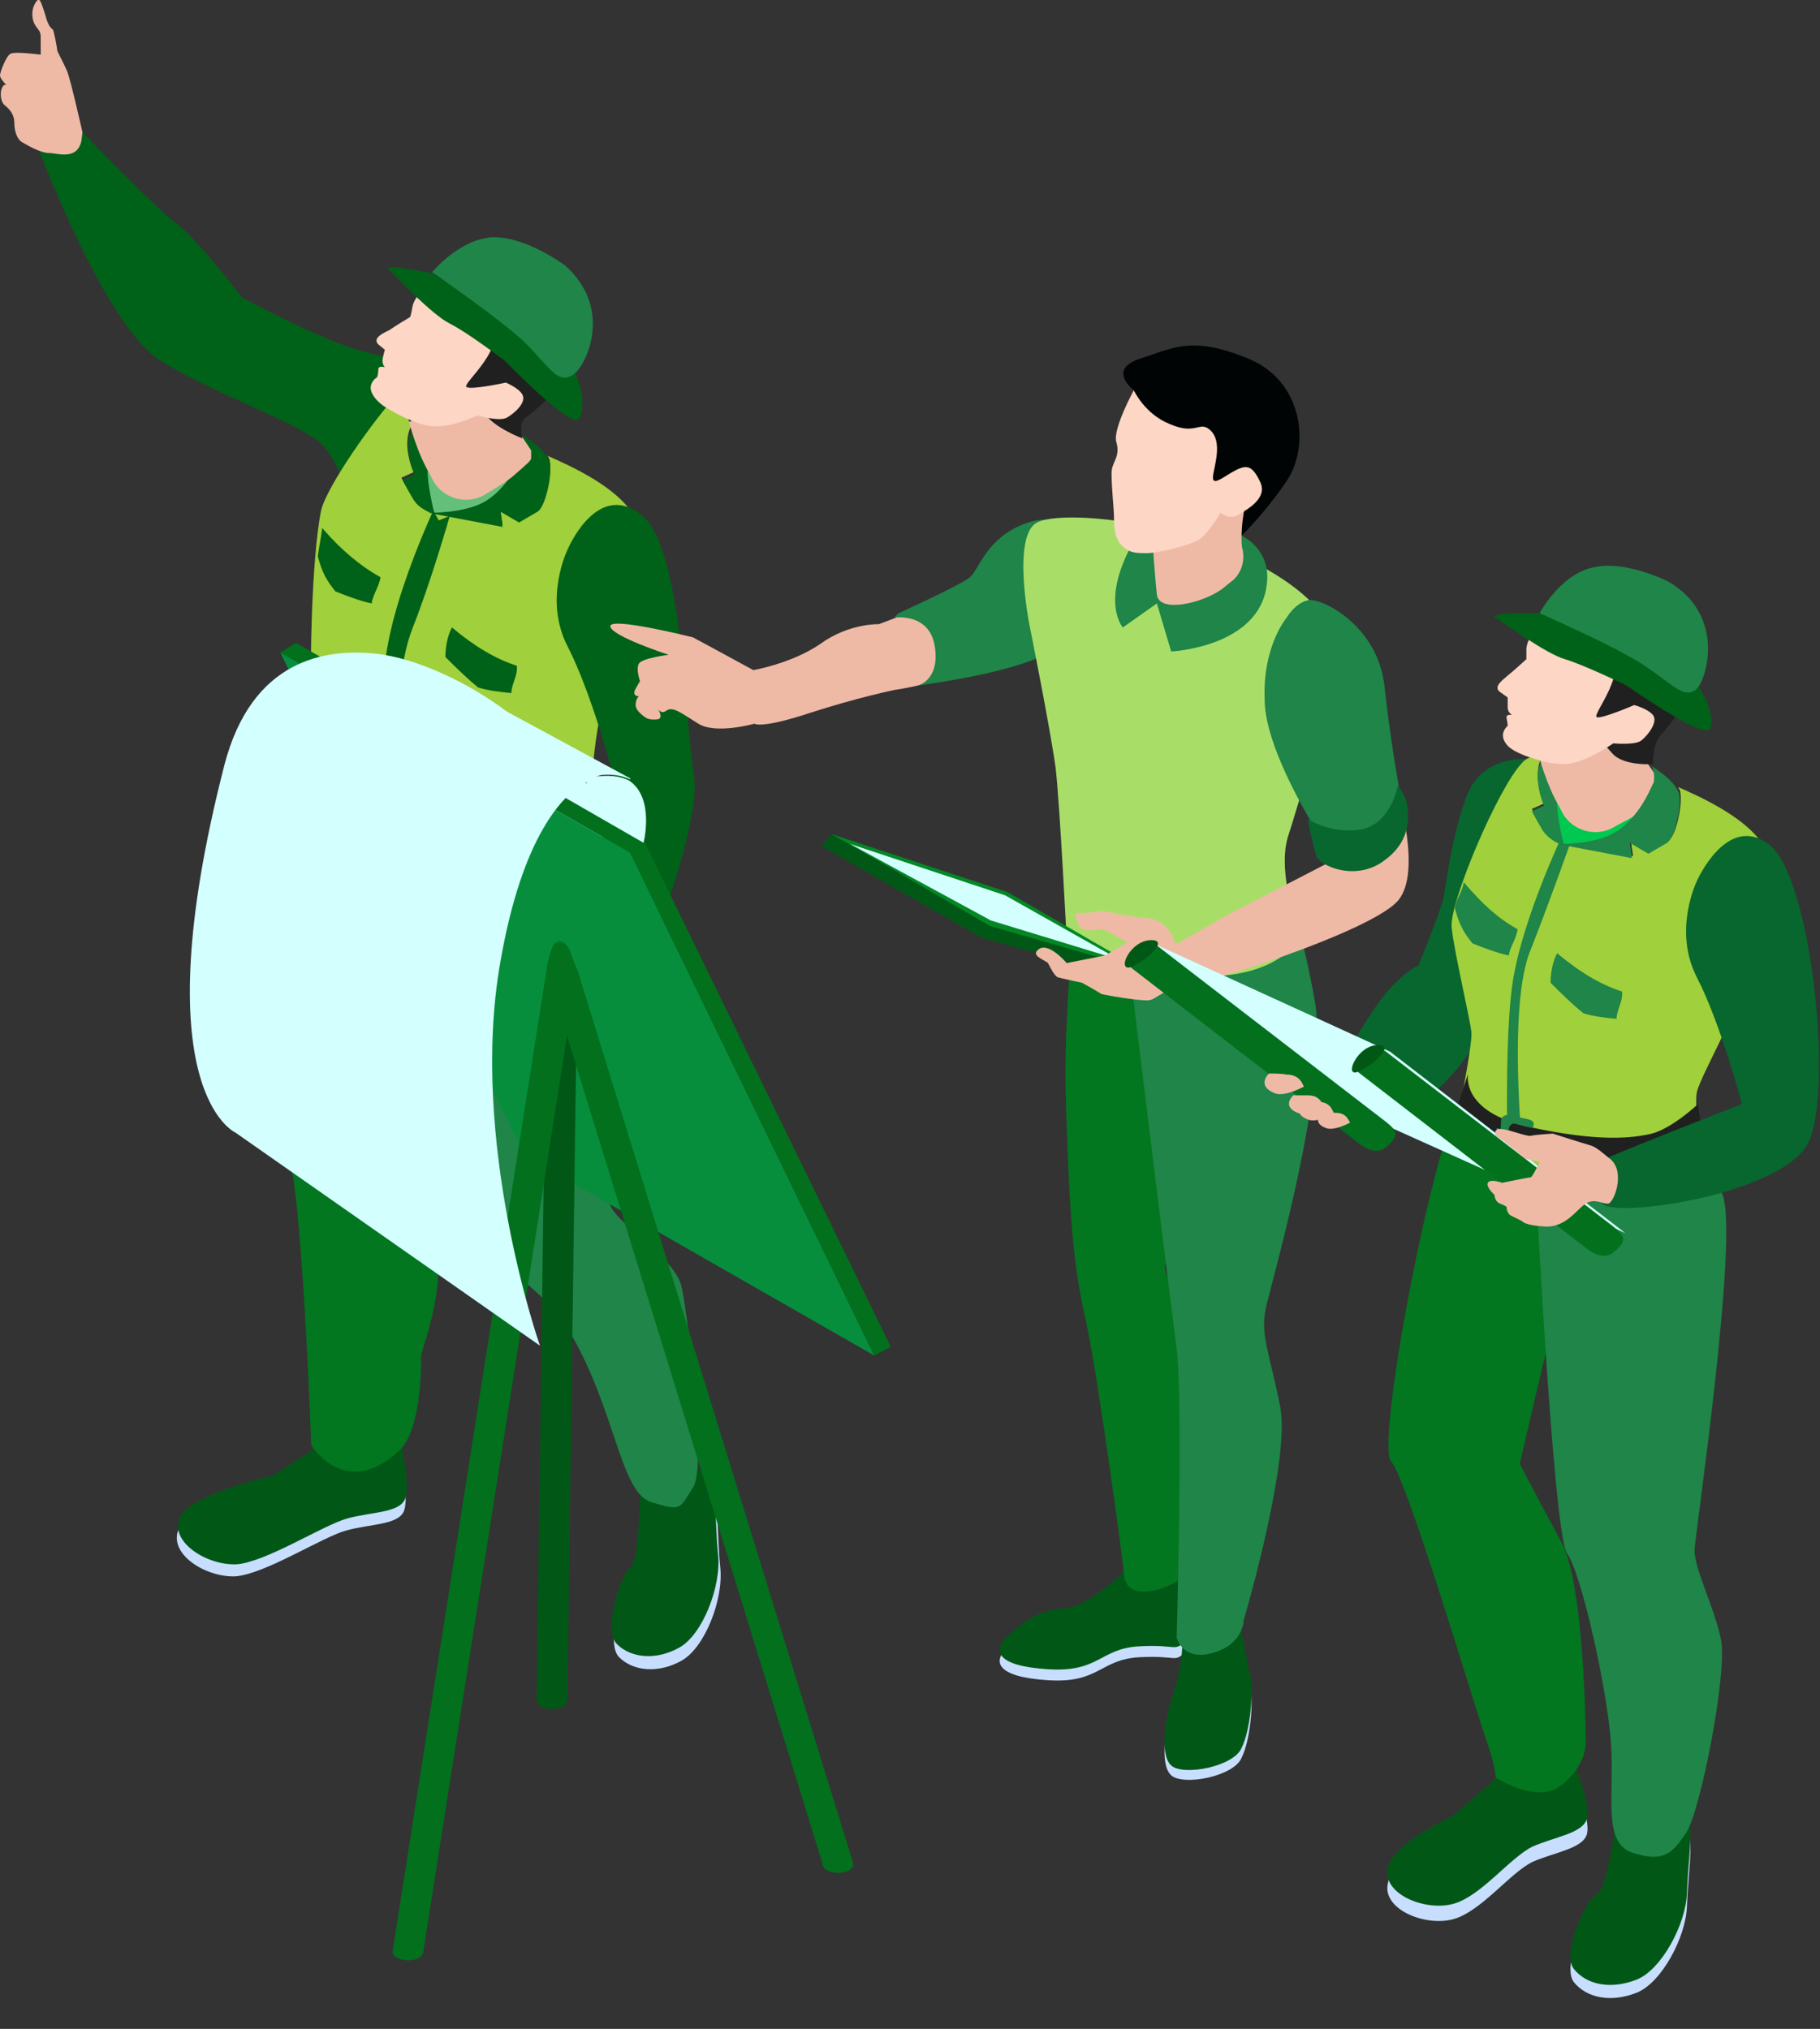 <svg width="61" height="68" viewBox="0 0 61 68" fill="none" xmlns="http://www.w3.org/2000/svg">
<rect x="0" y="0" width="61" height="68" fill="#333333" stroke="none"/>
<g clip-path="url(#clip0_407_354)">
<path d="M13.711 12.604C13.711 12.604 13.859 12.164 12.384 11.834C10.91 11.505 8.109 9.966 8.109 9.966C8.109 9.966 6.524 7.914 5.934 7.511C5.344 7.108 2.764 4.433 2.764 4.433C2.764 4.433 2.211 4.763 1.88 4.946C1.548 5.129 1.29 4.983 1.29 4.983C1.29 4.983 3.502 10.918 5.381 12.091C7.261 13.263 10.283 14.252 10.873 14.985C11.463 15.718 11.463 16.267 11.463 16.267C11.463 16.267 14.117 14.179 13.711 12.604Z" fill="#006218"/>
<path d="M2.727 4.727L2.764 4.433C2.764 4.433 2.359 2.638 2.248 2.382C2.138 2.125 1.917 1.722 1.917 1.686C1.917 1.612 1.806 1.026 1.769 0.989C1.732 0.953 1.622 0.916 1.511 0.477C1.364 0.037 1.327 -0.146 1.179 0.11C1.032 0.367 1.069 0.66 1.179 0.843C1.29 1.026 1.364 1.026 1.364 1.246C1.364 1.502 1.364 1.832 1.364 1.832C1.364 1.832 0.516 1.722 0.369 1.795C0.221 1.832 0 2.418 0 2.528C0 2.638 0.221 2.858 0.221 2.858C0.221 2.858 0.147 2.785 0.074 2.931C0 3.078 0 3.371 0.147 3.517C0.332 3.664 0.479 3.847 0.479 4.104C0.479 4.36 0.553 4.653 0.737 4.763C0.921 4.873 1.364 5.13 1.659 5.13C1.917 5.13 2.58 5.386 2.727 4.727Z" fill="#EEBAA6"/>
<path d="M10.984 48.655L9.104 49.864C9.104 49.864 6.266 50.487 5.971 51.293C5.676 52.099 6.892 52.869 7.888 52.832C8.883 52.759 10.799 51.513 11.61 51.293C12.421 51.073 13.306 51.11 13.527 50.67C13.748 50.194 13.379 48.655 13.379 48.655H10.984Z" fill="#C8DEFF"/>
<path d="M11.021 48.252L9.141 49.461C9.141 49.461 6.303 50.084 6.008 50.89C5.713 51.696 6.929 52.466 7.924 52.429C8.92 52.356 10.836 51.11 11.647 50.89C12.458 50.67 13.342 50.707 13.564 50.267C13.785 49.791 13.416 48.252 13.416 48.252H11.021Z" fill="#015816"/>
<path d="M11.684 25.317C11.684 25.317 11.831 23.815 10.836 26.379C9.841 28.944 9.104 38.067 9.583 38.543C10.099 39.056 10.431 48.435 10.431 48.435C10.431 48.435 11.573 50.304 13.379 48.618C14.153 47.922 14.117 45.578 14.117 45.431C14.117 45.248 15.185 42.61 14.411 41.181C13.637 39.715 15.075 36.272 15.075 36.272C15.075 36.272 15.296 28.211 15.738 27.552C16.181 26.929 11.684 25.317 11.684 25.317Z" fill="#037620"/>
<path d="M21.525 50.597C21.525 50.597 21.488 52.795 21.193 52.979C20.898 53.162 20.272 55.067 20.751 55.543C21.23 56.02 22.078 56.093 22.852 55.653C23.626 55.214 24.253 53.602 24.142 52.539C24.031 51.477 24.105 50.414 23.847 49.974C23.589 49.571 22.594 49.352 22.631 49.278C22.704 49.205 21.525 50.597 21.525 50.597Z" fill="#C8DEFF"/>
<path d="M21.451 50.158C21.451 50.158 21.415 52.356 21.12 52.539C20.825 52.722 20.198 54.627 20.677 55.104C21.157 55.58 22.004 55.653 22.778 55.214C23.552 54.774 24.179 53.162 24.068 52.099C23.958 51.037 24.031 49.974 23.773 49.535C23.515 49.132 22.52 48.912 22.557 48.839C22.668 48.802 21.451 50.158 21.451 50.158Z" fill="#015816"/>
<path d="M13.527 27.442C13.527 27.442 15.923 41.255 16.402 41.914C16.881 42.573 18.208 43.16 19.129 44.698C20.64 47.3 20.788 50.011 21.82 50.341C22.852 50.67 22.778 50.56 23.221 49.864C23.7 49.205 23.073 44.259 22.852 43.16C22.631 42.06 20.382 40.888 20.419 40.229C20.456 39.606 20.714 30.703 19.277 28.248C18.576 27.076 14.153 25.463 13.527 27.442Z" fill="#1F8548"/>
<path d="M20.567 21.8C20.788 20.774 22.041 18.246 21.046 17C20.419 16.231 19.203 15.645 18.355 15.278C18.392 15.351 18.429 15.388 18.429 15.461C18.503 15.901 18.282 16.927 18.024 17.073C17.766 17.257 17.397 17.44 17.397 17.44L16.77 17.073L16.844 17.586L14.522 17.147C14.522 17.147 14.448 17.147 14.375 17.11H14.338C14.19 17.073 13.969 16.963 13.822 16.67C13.564 16.231 13.453 16.011 13.453 16.011L13.859 15.828C13.859 15.828 13.416 14.838 13.822 14.216C13.564 14.216 13.601 12.97 13.38 13.153C12.569 13.996 10.947 16.304 10.762 17.11C10.431 18.759 10.394 22.532 10.431 22.826C10.468 23.082 10.505 27.076 10.505 27.076C10.505 27.076 12.421 29.42 15.038 29.64C17.655 29.86 19.24 28.211 19.24 28.211C19.24 28.211 19.83 27.259 19.83 26.563C19.866 24.511 20.383 22.826 20.567 21.8Z" fill="#A0D03B"/>
<path d="M14.08 16.084C14.043 16.414 14.485 17.11 14.522 17.183C14.891 17.183 15.812 17.147 16.365 16.744C17.065 16.267 17.434 15.425 17.544 15.132C17.544 15.095 17.581 15.058 17.581 15.022C17.434 14.985 17.36 14.948 17.36 14.948L15.591 15.205C15.591 15.205 15.222 14.838 14.706 14.545L14.633 15.205C14.596 15.205 14.117 15.645 14.08 16.084Z" fill="#63BF79"/>
<path d="M13.895 15.901L13.49 16.084C13.49 16.084 13.601 16.304 13.859 16.744C14.043 17 14.264 17.11 14.411 17.183C14.448 17.183 14.485 17.183 14.559 17.183C14.522 17.11 14.301 16.084 14.338 15.755C14.375 15.351 14.633 15.242 14.633 15.242L14.743 14.142C14.743 14.142 14.301 13.666 13.859 14.326C13.453 14.912 13.895 15.901 13.895 15.901Z" fill="#006218"/>
<path d="M14.559 17.183L14.412 17.147C14.485 17.183 14.559 17.183 14.559 17.183Z" fill="#00889D"/>
<path d="M16.365 16.744C15.812 17.11 14.928 17.183 14.522 17.183C14.448 17.183 14.375 17.183 14.375 17.183L14.522 17.22L16.844 17.66L16.77 17.147L17.397 17.513C17.397 17.513 17.766 17.293 18.024 17.147C18.282 16.963 18.503 15.974 18.429 15.535C18.429 15.461 18.392 15.425 18.355 15.351C18.134 14.948 17.508 14.582 17.508 14.582C17.508 14.582 17.618 14.802 17.581 15.058C17.581 15.095 17.581 15.132 17.544 15.168C17.434 15.425 17.065 16.267 16.365 16.744Z" fill="#006218"/>
<path d="M13.711 14.142C13.711 14.142 13.969 15.168 14.412 15.901C14.448 15.974 14.485 16.047 14.522 16.121C14.854 16.707 15.628 16.927 16.218 16.597C16.586 16.377 16.955 16.157 17.176 15.974C17.729 15.498 17.802 15.425 17.802 15.351C17.802 15.241 17.802 15.095 17.802 15.095C17.802 15.095 17.213 14.179 17.139 14.179C17.065 14.142 15.738 13.263 15.738 13.263L13.711 14.142Z" fill="#EEBAA6"/>
<path d="M14.448 10.992C14.375 10.992 14.19 9.746 14.19 9.746C14.19 9.746 15.075 8.317 16.402 8.976C17.729 9.636 19.092 11.761 18.908 12.457C18.724 13.153 17.876 13.813 17.618 13.996C17.36 14.179 17.508 14.692 17.508 14.692C17.508 14.692 16.512 14.325 16.218 13.813C15.96 13.3 14.448 10.992 14.448 10.992Z" fill="#202020"/>
<path d="M14.19 9.746C14.117 9.746 13.859 10.039 13.822 10.295C13.785 10.515 13.748 10.625 13.748 10.625C13.748 10.625 13.195 10.955 13.048 11.065C12.9 11.138 12.458 11.321 12.679 11.541C12.9 11.724 12.9 11.724 12.9 11.724C12.9 11.724 12.863 11.834 12.827 12.017C12.79 12.201 12.9 12.31 12.9 12.31C12.9 12.31 12.679 12.237 12.679 12.384C12.679 12.53 12.642 12.64 12.642 12.64C12.642 12.64 12.274 12.86 12.495 13.226C12.569 13.373 12.753 13.556 13.011 13.703C13.379 13.923 13.822 14.142 14.264 14.252C14.412 14.289 14.559 14.289 14.706 14.289C15.333 14.252 15.996 13.923 15.996 13.923C15.996 13.923 16.733 14.142 16.991 13.996C17.25 13.849 17.655 13.483 17.508 13.226C17.397 13.007 16.955 12.823 16.955 12.823C16.955 12.823 15.775 13.08 15.628 12.97C15.48 12.86 17.065 11.614 16.439 10.772C15.812 9.929 14.19 9.746 14.19 9.746Z" fill="#FDD6C5"/>
<path d="M14.485 9.16C14.485 9.16 12.753 8.793 13.048 9.05C13.306 9.306 14.485 10.552 15.075 10.845C15.665 11.138 16.918 12.091 16.918 12.091C16.918 12.091 18.871 14.106 19.314 14.069C19.756 14.032 19.572 11.871 17.987 11.101C16.365 10.295 14.485 9.16 14.485 9.16Z" fill="#006218"/>
<path d="M18.945 8.903C18.945 8.903 17.692 7.95 16.549 7.95C15.407 7.987 14.485 9.123 14.485 9.123C14.485 9.123 16.881 10.772 17.655 11.541C18.429 12.347 18.687 12.823 19.129 12.604C19.572 12.457 20.64 10.405 18.945 8.903Z" fill="#1F8548"/>
<path d="M19.019 18.429C19.019 18.429 18.208 20.078 19.019 21.653C19.83 23.229 20.53 25.903 20.53 25.903C20.53 25.903 19.572 32.828 19.498 32.938C19.424 33.047 20.862 33.194 20.825 33.89C20.788 34.55 23.589 27.955 23.257 25.94C22.926 23.998 22.889 18.246 21.451 17.22C19.977 16.121 19.019 18.429 19.019 18.429Z" fill="#006218"/>
<path d="M20.53 32.974C20.53 32.974 19.793 32.718 19.498 32.901C19.203 33.047 18.65 33.707 18.65 33.707L17.987 35.136C17.987 35.136 18.024 35.612 17.987 35.759C17.95 35.869 18.208 36.308 18.208 36.491C18.208 36.675 18.392 36.821 18.576 36.675C18.761 36.565 18.761 36.198 18.65 36.052C18.54 35.905 18.613 35.172 18.908 35.063C19.24 34.953 19.24 35.319 19.24 35.319V36.858L18.908 37.078C18.908 37.078 18.503 37.297 18.355 37.407C18.208 37.481 18.134 37.884 18.466 37.81C18.761 37.774 19.019 37.774 19.019 37.774L19.793 37.188C19.793 37.188 20.161 36.601 20.309 36.565C20.456 36.528 20.567 36.198 20.751 35.978C20.935 35.759 20.935 35.099 20.935 34.806C20.935 34.55 21.046 33.304 20.53 32.974Z" fill="#EEBAA6"/>
<path d="M10.541 26.673C10.541 26.673 11.094 28.285 13.453 28.798C15.812 29.311 16.918 28.944 17.544 28.761C18.245 28.578 19.498 27.955 19.498 27.955V28.614C19.498 28.614 18.318 30.08 14.08 29.677C11.278 29.421 10.505 27.698 10.505 27.698L10.541 26.673Z" fill="#202020"/>
<path d="M12.495 28.578L12.458 29.347C12.458 29.457 12.532 29.567 12.642 29.604C12.9 29.677 13.343 29.787 13.453 29.787C13.601 29.787 13.527 29.677 13.527 29.677L12.937 29.494C12.827 29.457 12.753 29.347 12.753 29.237V28.871C12.753 28.761 12.863 28.651 12.974 28.688C13.232 28.761 13.564 28.834 13.564 28.834C13.527 28.834 13.711 28.614 13.416 28.541C13.232 28.504 12.937 28.431 12.716 28.395C12.605 28.395 12.495 28.468 12.495 28.578Z" fill="#368392"/>
<path d="M12.347 28.834L12.974 29.091V29.201L12.347 28.944V28.834Z" fill="#00BACC"/>
<path d="M14.522 17.11C14.522 17.11 13.38 19.565 13.011 21.543C12.605 23.522 12.9 28.431 12.9 28.431L13.269 28.505C13.269 28.505 12.974 23.229 13.822 21.067C14.448 19.492 15.075 17.293 15.075 17.293L14.706 17.44L14.522 17.11Z" fill="#006218"/>
<path d="M12.458 20.224C12.089 20.151 11.61 19.968 11.242 19.821C10.947 19.455 10.799 19.198 10.652 18.649C10.689 18.319 10.763 18.026 10.799 17.696C11.426 18.429 12.089 18.979 12.753 19.345C12.716 19.638 12.495 19.931 12.458 20.224Z" fill="#006218"/>
<path d="M17.139 23.229C16.77 23.192 16.402 23.155 16.033 23.045C15.665 22.752 15.296 22.386 14.928 22.02C14.928 21.69 15.001 21.287 15.149 21.03C15.886 21.653 16.623 22.093 17.323 22.313C17.36 22.642 17.139 22.935 17.139 23.229Z" fill="#006218"/>
<path d="M37.853 14.655L38.001 13.08C38.001 13.08 37.079 12.384 38.222 12.017C39.364 11.651 39.954 11.248 41.834 12.017C43.714 12.787 43.898 14.985 43.124 16.121C42.35 17.257 41.613 17.953 41.613 17.953C41.613 17.953 41.613 17 41.06 16.964C40.507 16.89 41.023 17.806 39.954 16.487C38.885 15.205 37.853 14.655 37.853 14.655Z" fill="#000405"/>
<path d="M35.973 20.92C35.789 20.92 34.462 21.397 32.988 22.166C31.514 22.936 30.002 23.119 30.002 23.119C30.002 23.119 28.749 23.375 27.164 23.888C25.506 24.438 25.285 24.255 25.285 24.255C25.285 24.255 23.995 24.621 23.405 24.255C22.815 23.888 22.557 23.668 22.336 23.815C22.152 23.961 22.041 23.742 22.041 23.742C22.041 23.742 22.262 24.071 22.041 24.108C21.82 24.145 21.672 24.071 21.672 24.071C21.672 24.071 21.304 23.852 21.304 23.632C21.304 23.412 21.415 23.338 21.415 23.338C21.415 23.338 21.157 23.338 21.304 23.082C21.451 22.826 21.451 22.826 21.451 22.826C21.451 22.826 21.304 22.423 21.415 22.239C21.525 22.056 22.41 21.946 22.41 21.946C22.41 21.946 20.493 21.323 20.456 20.994C20.419 20.664 23.073 21.323 23.221 21.36C23.368 21.433 25.248 22.459 25.248 22.459C25.248 22.459 26.538 22.239 27.496 21.58C28.454 20.884 29.45 20.92 29.45 20.92C29.45 20.92 32.435 19.858 32.804 19.235C33.172 18.612 33.983 17.55 34.904 17.44C35.789 17.367 35.973 20.92 35.973 20.92Z" fill="#EEBAA6"/>
<path d="M35.826 17.66C35.679 17.586 35.163 17.147 34.094 17.66C33.025 18.173 32.804 19.089 32.509 19.345C32.214 19.602 30.113 20.554 30.113 20.554L29.966 20.701C29.966 20.701 31.145 20.517 31.329 21.653C31.514 22.789 30.776 22.972 30.776 22.972C30.776 22.972 32.84 22.716 34.278 22.239C35.715 21.763 35.973 21.25 36.231 20.334C36.489 19.455 35.826 17.66 35.826 17.66Z" fill="#1F8548"/>
<path d="M38.001 52.722C38.001 52.722 36.637 54.151 35.752 54.261C34.868 54.334 34.462 54.591 33.836 55.14C33.209 55.69 33.393 56.203 35.126 56.313C36.858 56.423 36.858 55.617 38.185 55.543C39.512 55.47 39.327 55.763 39.77 55.324C39.843 55.25 39.917 55.104 39.917 54.92C40.065 54.114 39.77 52.612 39.77 52.612L38.001 52.722Z" fill="#C8DEFF"/>
<path d="M38.001 52.356C38.001 52.356 36.637 53.785 35.752 53.895C34.868 53.968 34.462 54.224 33.836 54.774C33.209 55.323 33.393 55.836 35.126 55.946C36.858 56.056 36.858 55.25 38.185 55.177C39.512 55.104 39.327 55.397 39.77 54.957C39.843 54.884 39.917 54.737 39.917 54.554C40.065 53.748 39.77 52.246 39.77 52.246L38.001 52.356Z" fill="#015816"/>
<path d="M40.102 53.858C40.102 53.858 39.364 53.968 39.549 54.591C39.733 55.214 39.586 56.349 39.328 57.082C39.069 57.815 38.848 59.134 39.254 59.5C39.659 59.867 41.355 59.537 41.613 58.914C41.908 58.328 42.018 57.045 41.908 56.496C41.76 55.946 41.502 54.151 41.318 54.041C41.17 53.895 40.102 53.858 40.102 53.858Z" fill="#C8DEFF"/>
<path d="M40.102 53.528C40.102 53.528 39.364 53.638 39.549 54.261C39.733 54.884 39.586 56.02 39.328 56.752C39.069 57.485 38.848 58.804 39.254 59.171C39.659 59.537 41.355 59.207 41.613 58.584C41.908 57.998 42.018 56.716 41.908 56.166C41.76 55.617 41.502 53.821 41.318 53.712C41.17 53.565 40.102 53.528 40.102 53.528Z" fill="#015816"/>
<path d="M36.194 28.688C36.194 28.688 35.642 33.707 35.715 36.528C35.863 42.024 36.084 42.793 36.453 44.552C36.821 46.311 37.669 52.539 37.669 52.722C37.669 52.905 37.743 53.565 38.812 53.272C39.88 52.979 40.47 52.026 40.47 52.026C40.47 52.026 41.023 46.237 40.028 44.515C39.033 42.793 38.996 42.537 39.069 42.317C39.143 42.097 40.323 36.235 40.065 32.718C39.807 29.201 36.194 28.688 36.194 28.688Z" fill="#037620"/>
<path d="M37.89 32.718C37.89 32.718 39.18 43.27 39.438 45.211C39.659 47.153 39.438 54.884 39.438 54.884C39.438 54.884 39.622 55.69 40.654 55.397C41.686 55.104 41.686 54.297 41.686 54.297C41.686 54.297 43.271 48.948 42.903 47.117C42.534 45.285 42.239 44.735 42.424 43.856C42.608 42.976 44.525 36.492 44.082 33.634C43.603 30.776 42.682 28.431 42.682 28.431H38.295C38.259 28.468 37.521 29.933 37.89 32.718Z" fill="#1F8548"/>
<path d="M34.499 20.92C34.499 20.92 35.199 24.401 35.384 25.757C35.531 27.112 35.752 31.509 35.752 31.509C35.752 31.509 37.116 32.608 40.065 32.718C43.013 32.828 43.566 31.362 43.566 31.362C43.566 31.362 42.792 29.311 43.161 28.065C43.566 26.819 44.045 24.987 44.524 23.888C45.004 22.789 45.593 20.994 42.718 19.235C39.843 17.44 35.568 17.073 34.757 17.513C33.909 17.953 34.499 20.92 34.499 20.92Z" fill="#A8DE68"/>
<path d="M41.613 17.953C41.613 17.953 38.812 16.707 38.001 18.136C36.858 20.151 37.632 21.03 37.632 21.03L38.775 20.224L39.254 21.836C39.254 21.836 42.239 21.69 42.461 19.565C42.608 18.392 41.613 17.953 41.613 17.953Z" fill="#1F8548"/>
<path d="M27.533 28.358L32.914 31.435L37.3 32.645L37.706 32.132L33.43 30.849L27.865 27.955L27.533 28.358Z" fill="#015816"/>
<path d="M29.155 28.688L27.865 27.955L33.762 29.897L38.259 32.498L33.172 31.032L29.155 28.688Z" fill="#048724"/>
<path d="M33.209 30.849L28.491 28.285L33.688 30.007L37.521 32.168L33.209 30.849Z" fill="#D4FFFF"/>
<path d="M43.161 22.459C43.161 22.459 42.239 23.558 43.456 25.317C44.672 27.076 44.893 28.724 44.893 28.724L41.207 30.63L39.401 31.655C39.401 31.655 39.217 30.849 38.48 30.776C37.742 30.703 36.932 30.52 36.932 30.52C36.932 30.52 36.453 30.63 36.194 30.593C35.937 30.556 36.084 30.849 36.194 31.069C36.305 31.252 36.932 31.142 36.968 31.142C37.005 31.142 37.779 31.582 37.779 31.582L37.042 32.022L35.752 32.278C35.752 32.278 35.163 31.582 34.831 31.802C34.499 32.022 35.015 32.168 35.126 32.278C35.199 32.425 35.347 32.718 35.457 32.755C35.568 32.791 36.268 32.938 36.268 32.938C36.268 32.938 36.858 33.267 36.895 33.304C36.932 33.341 38.259 33.561 38.517 33.524C38.775 33.487 39.033 33.084 40.065 32.938C41.133 32.755 46.146 31.106 46.883 30.153C47.62 29.201 46.92 26.819 46.736 25.94C46.552 25.061 46.367 22.569 45.704 21.727C45.04 20.921 43.492 21.763 43.161 22.459Z" fill="#EEBAA6"/>
<path d="M38.627 18.099C38.627 18.099 38.701 19.272 38.775 19.931C38.848 20.554 40.286 20.224 40.949 19.748C41.097 19.638 41.207 19.528 41.318 19.455C41.613 19.198 41.723 18.796 41.65 18.429C41.613 18.319 41.613 18.173 41.613 17.989C41.613 17.257 41.834 16.524 41.834 16.524L38.627 18.099Z" fill="#EEBAA6"/>
<path d="M38.001 13.08C38.001 13.08 37.3 14.362 37.411 14.802C37.558 15.278 37.3 15.461 37.263 15.754C37.227 16.047 37.337 17.073 37.337 17.33C37.337 17.586 37.337 18.026 37.595 18.282C37.853 18.539 38.074 18.539 38.443 18.539C38.811 18.539 39.843 18.282 40.175 18.099C40.507 17.879 40.912 17.183 40.912 17.183C40.912 17.183 41.207 17.44 41.502 17.257C41.797 17.073 42.497 16.707 42.239 16.157C41.981 15.608 41.797 15.571 41.428 15.754C41.06 15.938 40.654 16.304 40.654 16.011C40.654 15.718 40.986 14.912 40.617 14.472C40.212 14.032 40.138 14.619 39.217 14.216C38.369 13.886 38.001 13.08 38.001 13.08Z" fill="#FDD6C5"/>
<path d="M43.124 20.701C43.124 20.701 43.419 20.188 43.861 20.114C44.303 20.041 46.183 20.957 46.404 23.009C46.625 25.061 46.994 26.966 46.994 26.966C46.994 26.966 47.105 27.772 45.851 28.321C44.598 28.871 44.488 28.468 44.488 28.468C44.488 28.468 44.267 28.138 43.972 27.589C43.345 26.526 42.387 24.694 42.387 23.448C42.313 21.653 43.124 20.701 43.124 20.701Z" fill="#1F8548"/>
<path d="M44.119 28.688C44.23 29.017 45.446 29.567 46.404 28.834C47.363 28.138 47.215 27.222 47.141 26.892C47.068 26.563 46.847 26.343 46.847 26.343C46.847 26.343 46.625 27.625 45.593 27.808C44.561 27.955 43.824 27.442 43.824 27.442C43.824 27.442 44.008 28.358 44.119 28.688Z" fill="#07672E"/>
<path d="M21.562 28.285C21.562 28.285 19.645 28.248 18.503 27.112L17.987 26.269C18.282 26.123 20.125 26.013 20.125 26.013C20.567 25.976 20.862 26.05 21.083 26.16C21.967 26.746 21.562 28.285 21.562 28.285Z" fill="#D4FFFF"/>
<path d="M21.636 28.285L21.12 28.578L9.399 21.873L9.915 21.543L21.636 28.285Z" fill="#02701D"/>
<path d="M21.12 28.578L29.302 45.431L17.581 38.727L9.399 21.873L21.12 28.578Z" fill="#068E3D"/>
<path d="M21.636 28.285L29.855 45.138L29.302 45.431L21.12 28.578L21.636 28.285Z" fill="#02701D"/>
<path d="M18.318 32.498C18.318 32.571 18.355 32.644 18.466 32.718C18.65 32.828 18.982 32.828 19.203 32.718C19.314 32.644 19.35 32.571 19.35 32.498L19.019 56.972C19.019 57.045 18.982 57.118 18.871 57.192C18.687 57.302 18.355 57.302 18.134 57.192C18.024 57.118 17.987 57.045 17.987 56.972L18.318 32.498Z" fill="#015816"/>
<path d="M18.318 32.498C18.318 32.571 18.355 32.644 18.466 32.718C18.65 32.828 18.982 32.828 19.203 32.718C19.314 32.644 19.351 32.571 19.351 32.498L14.19 65.399C14.19 65.472 14.153 65.545 14.043 65.618C13.859 65.728 13.527 65.728 13.306 65.618C13.195 65.545 13.158 65.472 13.158 65.399L18.318 32.498Z" fill="#02701D"/>
<path d="M18.319 32.498C18.319 32.571 18.319 32.241 18.503 31.765C18.576 31.545 18.871 31.399 19.093 31.838C19.129 31.948 19.351 32.571 19.351 32.498L28.602 62.468C28.602 62.541 28.565 62.614 28.454 62.688C28.27 62.797 27.938 62.797 27.717 62.688C27.607 62.614 27.57 62.541 27.57 62.468L18.319 32.498Z" fill="#02701D"/>
<path d="M16.991 23.851C15.738 22.899 13.969 22.056 12.605 21.91C10.91 21.726 8.44 22.093 7.519 25.647C4.718 36.565 7.888 37.957 7.888 37.957L18.097 45.101C18.097 45.101 15.701 38.287 16.77 32.242C17.508 27.991 18.871 26.636 19.645 26.196C19.645 26.196 19.682 26.196 19.682 26.16C19.977 26.013 20.161 25.976 20.161 25.976C20.604 25.94 20.898 26.013 21.12 26.123V26.086L16.991 23.851Z" fill="#D4FFFF"/>
<path d="M19.682 26.27L19.608 26.233C19.608 26.233 19.645 26.233 19.645 26.196L19.682 26.27Z" fill="#5FAAB6"/>
<path d="M50.348 59.94L48.653 61.405C48.653 61.405 46.662 62.285 46.515 63.127C46.331 63.97 47.694 64.556 48.653 64.336C49.611 64.116 50.606 62.761 51.38 62.394C52.154 62.065 53.039 61.955 53.186 61.478C53.334 60.965 52.707 59.5 52.707 59.5L50.348 59.94Z" fill="#C8DEFF"/>
<path d="M50.348 59.427L48.653 60.892C48.653 60.892 46.662 61.772 46.515 62.614C46.331 63.457 47.694 64.043 48.653 63.823C49.611 63.603 50.606 62.248 51.38 61.882C52.154 61.552 53.039 61.442 53.186 60.965C53.334 60.453 52.707 58.987 52.707 58.987L50.348 59.427Z" fill="#015816"/>
<path d="M49.537 36.418C49.537 36.418 49.685 34.916 48.69 37.481C47.694 40.045 46.146 48.472 46.625 48.985C47.141 49.498 49.464 57.338 49.795 58.254C50.127 59.17 50.127 59.573 50.127 59.573C50.127 59.573 51.528 60.489 52.338 59.83C53.149 59.17 53.149 58.511 53.149 58.364C53.149 58.181 53.112 53.125 52.338 51.696C51.564 50.267 50.938 49.058 50.938 49.058C50.938 49.058 53.149 39.386 53.592 38.726C54.071 38.067 49.537 36.418 49.537 36.418Z" fill="#037620"/>
<path d="M54.145 61.625C54.145 61.625 53.85 63.823 53.518 63.933C53.186 64.043 52.339 65.875 52.744 66.425C53.186 66.974 53.997 67.121 54.845 66.791C55.693 66.461 56.503 64.922 56.54 63.897C56.577 62.834 56.761 61.772 56.577 61.332C56.393 60.892 55.434 60.563 55.471 60.489C55.508 60.379 54.145 61.625 54.145 61.625Z" fill="#C8DEFF"/>
<path d="M54.145 61.186C54.145 61.186 53.85 63.384 53.518 63.494C53.186 63.604 52.339 65.436 52.744 65.985C53.186 66.535 53.997 66.681 54.845 66.352C55.693 66.022 56.503 64.483 56.54 63.457C56.577 62.395 56.761 61.332 56.577 60.892C56.393 60.453 55.434 60.123 55.471 60.05C55.508 59.977 54.145 61.186 54.145 61.186Z" fill="#015816"/>
<path d="M51.417 38.58C51.417 38.58 52.044 51.403 52.523 52.063C53.002 52.722 53.886 56.679 53.997 58.474C54.108 60.233 53.702 61.772 54.734 62.101C55.766 62.431 56.061 62.101 56.503 61.442C56.983 60.782 57.904 56.056 57.683 54.957C57.462 53.858 56.761 52.539 56.798 51.916C56.835 51.293 58.309 41.291 57.72 40.009C57.13 38.653 52.007 36.601 51.417 38.58Z" fill="#1F8548"/>
<path d="M51.122 25.976L51.38 25.463C51.38 25.463 49.685 25.17 49.132 26.746C48.579 28.321 48.505 29.567 48.358 30.19C48.173 30.813 47.547 32.351 47.547 32.351C47.547 32.351 46.957 32.608 46.294 33.487C45.63 34.367 44.303 36.711 44.303 36.711C44.303 36.711 45.335 37.297 45.409 37.334C45.483 37.371 45.041 38.03 46.036 37.774C47.068 37.517 49.242 36.162 49.98 33.707C50.717 31.252 51.122 25.976 51.122 25.976Z" fill="#07672E"/>
<path d="M58.457 32.901C58.678 31.875 59.931 29.347 58.936 28.101C58.309 27.332 57.093 26.746 56.245 26.379C56.282 26.453 56.319 26.489 56.319 26.563C56.393 27.002 56.172 28.028 55.914 28.175C55.656 28.358 55.287 28.541 55.287 28.541L54.66 28.175L54.734 28.688L52.412 28.248C52.412 28.248 52.338 28.248 52.265 28.211H52.228C52.08 28.175 51.859 28.065 51.712 27.772C51.454 27.332 51.343 27.112 51.343 27.112L51.749 26.929C51.749 26.929 51.306 25.94 51.712 25.317C51.454 25.317 51.196 25.354 51.011 25.573C50.201 26.416 48.579 30.263 48.653 31.069C48.726 31.875 49.316 34.33 49.316 34.623C49.353 34.879 49.021 36.638 49.021 36.638C49.021 36.638 50.053 39.093 52.633 39.276C55.25 39.496 57.093 38.25 57.093 38.25C57.093 38.25 56.761 37.297 56.872 36.601C57.019 36.015 58.236 33.927 58.457 32.901Z" fill="#A0D03B"/>
<path d="M52.265 28.211C52.265 28.211 51.122 30.666 50.754 32.608C50.348 34.586 50.569 40.119 50.569 40.119L51.196 40.339C51.196 40.339 50.422 34.11 51.27 31.912C51.896 30.336 52.633 28.248 52.633 28.248H52.449L52.265 28.211Z" fill="#1F8548"/>
<path d="M50.569 32.022C50.201 31.949 49.721 31.765 49.353 31.619C49.058 31.253 48.911 30.996 48.763 30.446C48.8 30.117 49.021 29.897 49.058 29.567C49.685 30.3 50.201 30.776 50.864 31.143C50.827 31.472 50.606 31.729 50.569 32.022Z" fill="#1F8548"/>
<path d="M54.181 34.147C53.813 34.11 53.444 34.074 53.076 33.964C52.707 33.67 52.338 33.304 51.97 32.938C51.97 32.608 52.044 32.205 52.191 31.948C52.928 32.571 53.665 33.011 54.366 33.231C54.403 33.561 54.181 33.854 54.181 34.147Z" fill="#1F8548"/>
<path d="M51.97 27.186C51.933 27.515 52.375 28.211 52.412 28.285C52.781 28.285 53.702 28.248 54.255 27.845C54.955 27.369 55.324 26.526 55.434 26.233C55.434 26.196 55.471 26.16 55.471 26.123C55.324 26.086 55.25 26.05 55.25 26.05L53.481 26.306C53.481 26.306 53.112 25.94 52.596 25.647L52.523 26.306C52.486 26.343 52.007 26.782 51.97 27.186Z" fill="#00C850"/>
<path d="M51.749 27.002L51.343 27.186C51.343 27.186 51.454 27.405 51.712 27.845C51.896 28.102 52.117 28.211 52.265 28.285C52.302 28.285 52.338 28.285 52.412 28.285C52.375 28.211 52.154 27.186 52.191 26.856C52.228 26.453 52.486 26.343 52.486 26.343L52.596 25.244C52.596 25.244 52.154 24.767 51.712 25.427C51.306 26.013 51.749 27.002 51.749 27.002Z" fill="#1F8548"/>
<path d="M52.412 28.321L52.265 28.285C52.338 28.321 52.412 28.321 52.412 28.321Z" fill="#00889D"/>
<path d="M49.206 35.978C49.206 35.978 48.911 37.261 51.27 37.774C53.629 38.287 54.734 38.14 55.361 37.994C56.061 37.81 56.909 37.004 56.909 37.004L57.019 37.774C57.019 37.774 57.019 39.386 52.818 38.983C50.016 38.726 48.874 37.004 48.874 37.004L49.206 35.978Z" fill="#202020"/>
<path d="M50.311 37.554L50.274 38.323C50.274 38.433 50.348 38.543 50.459 38.58C50.717 38.653 51.159 38.763 51.27 38.763C51.417 38.763 51.343 38.653 51.343 38.653L50.754 38.47C50.643 38.433 50.569 38.323 50.569 38.214V37.847C50.569 37.737 50.68 37.627 50.79 37.664C51.048 37.737 51.38 37.81 51.38 37.81C51.343 37.81 51.528 37.591 51.233 37.517C51.048 37.481 50.754 37.407 50.532 37.371C50.422 37.371 50.311 37.444 50.311 37.554Z" fill="#1F8548"/>
<path d="M50.164 37.81L50.79 38.067V38.177L50.164 37.92V37.81Z" fill="#00BACC"/>
<path d="M51.564 25.28C51.564 25.28 51.822 26.306 52.265 27.039C52.301 27.112 52.338 27.185 52.375 27.259C52.707 27.845 53.481 28.065 54.071 27.735C54.439 27.515 54.845 27.369 55.029 27.112C55.25 26.856 55.656 26.562 55.656 26.489C55.656 26.379 55.656 26.233 55.656 26.233C55.656 26.233 55.066 25.317 54.992 25.317C54.918 25.28 53.592 24.401 53.592 24.401L51.564 25.28Z" fill="#EEBAA6"/>
<path d="M51.896 22.349C51.822 22.349 51.417 21.177 51.417 21.177C51.417 21.177 52.044 19.601 53.444 20.004C54.882 20.407 56.614 22.239 56.577 22.936C56.54 23.668 55.84 24.438 55.619 24.694C55.398 24.951 55.398 25.61 55.398 25.61C55.398 25.61 54.403 25.683 54.034 25.244C53.629 24.841 51.896 22.349 51.896 22.349Z" fill="#202020"/>
<path d="M51.417 21.177C51.343 21.213 51.159 21.543 51.159 21.763C51.159 21.983 51.159 22.093 51.159 22.093C51.159 22.093 50.68 22.532 50.532 22.642C50.422 22.752 50.016 23.009 50.274 23.192C50.532 23.375 50.532 23.375 50.532 23.375C50.532 23.375 50.532 23.485 50.532 23.705C50.532 23.888 50.68 23.961 50.68 23.961C50.68 23.961 50.459 23.925 50.495 24.071C50.532 24.218 50.532 24.328 50.532 24.328C50.532 24.328 50.201 24.584 50.495 24.951C50.606 25.097 50.827 25.207 51.085 25.317C51.491 25.463 51.97 25.61 52.412 25.61C52.56 25.61 52.707 25.573 52.854 25.537C53.444 25.354 54.071 24.914 54.071 24.914C54.071 24.914 54.845 24.987 55.029 24.804C55.25 24.621 55.582 24.181 55.398 23.961C55.213 23.741 54.771 23.631 54.771 23.631C54.771 23.631 53.665 24.108 53.518 24.035C53.334 23.961 54.697 22.422 53.886 21.726C53.039 21.067 51.417 21.177 51.417 21.177Z" fill="#FDD6C5"/>
<path d="M51.564 20.554C51.564 20.554 49.795 20.517 50.127 20.701C50.459 20.92 51.822 21.91 52.449 22.093C53.075 22.276 54.513 22.972 54.513 22.972C54.513 22.972 56.798 24.584 57.24 24.474C57.646 24.364 57.056 22.276 55.361 21.8C53.628 21.36 51.564 20.554 51.564 20.554Z" fill="#006218"/>
<path d="M55.914 19.491C55.914 19.491 54.476 18.759 53.407 19.015C52.301 19.235 51.601 20.554 51.601 20.554C51.601 20.554 54.292 21.726 55.176 22.349C56.098 22.972 56.43 23.412 56.835 23.119C57.204 22.826 57.867 20.627 55.914 19.491Z" fill="#1F8548"/>
<path d="M56.872 29.53C56.872 29.53 56.061 31.179 56.872 32.754C57.683 34.33 58.383 37.004 58.383 37.004C58.383 37.004 53.665 38.836 53.592 38.946C53.518 39.056 53.702 39.569 53.665 40.265C53.628 40.925 59.821 40.082 60.631 38.25C61.442 36.455 60.705 29.311 59.268 28.285C57.867 27.259 56.872 29.53 56.872 29.53Z" fill="#07672E"/>
<path d="M54.476 41.328L46.331 37.664L38.738 31.655L46.589 35.246L54.476 41.328Z" fill="#D4FFFF"/>
<path d="M54.144 41.914C53.923 42.134 53.628 42.17 53.223 41.877L45.483 35.905L46.404 35.209L54.071 41.108C54.439 41.401 54.55 41.584 54.144 41.914Z" fill="#02701D"/>
<path d="M46.183 35.026C46.847 35.026 45.851 35.832 45.446 35.942C45.077 36.015 45.52 35.026 46.183 35.026Z" fill="#015816"/>
<path d="M46.515 38.397C46.294 38.617 45.999 38.653 45.593 38.36L37.853 32.388L38.775 31.692L46.441 37.591C46.81 37.884 46.92 38.03 46.515 38.397Z" fill="#02701D"/>
<path d="M38.59 31.509C39.254 31.509 38.259 32.315 37.853 32.425C37.448 32.498 37.89 31.509 38.59 31.509Z" fill="#015816"/>
<path d="M53.96 38.836C53.849 38.763 53.555 38.47 53.334 38.397C53.075 38.323 52.044 37.994 52.044 37.994C52.044 37.994 51.454 38.03 51.306 38.067C51.159 38.104 50.385 37.774 50.201 37.847C50.053 37.92 50.09 38.067 50.237 38.14C50.385 38.214 51.122 38.836 51.122 38.836L51.601 38.946C51.601 38.946 51.38 39.422 51.306 39.459C51.233 39.459 50.348 39.642 50.348 39.642C50.348 39.642 49.943 39.496 49.869 39.642C49.795 39.789 50.09 40.045 50.09 40.045C50.09 40.045 50.09 40.265 50.274 40.339C50.459 40.412 50.495 40.448 50.495 40.448C50.495 40.448 50.495 40.668 50.643 40.742C50.79 40.815 51.011 40.925 51.011 40.925C51.011 40.925 51.085 41.071 51.785 41.108C52.486 41.145 52.854 40.522 53.149 40.339C53.444 40.155 53.665 40.339 53.886 40.339C54.071 40.375 54.513 39.276 53.96 38.836Z" fill="#EEBAA6"/>
<path d="M42.534 35.978C42.534 35.978 42.092 36.382 42.718 36.638C43.087 36.785 43.75 36.382 43.714 36.418C43.677 36.455 43.64 36.015 43.124 36.015C42.976 35.978 42.534 35.978 42.534 35.978Z" fill="#EEBAA6"/>
<path d="M44.303 37.297C44.303 37.297 43.935 37.627 44.451 37.81C44.746 37.92 45.298 37.59 45.262 37.627C45.225 37.664 45.188 37.297 44.782 37.297C44.672 37.297 44.303 37.297 44.303 37.297Z" fill="#EEBAA6"/>
<path d="M43.677 36.931C43.677 36.931 43.271 37.297 43.824 37.517C44.156 37.664 44.746 37.297 44.709 37.297C44.672 37.297 44.635 36.931 44.193 36.931C44.082 36.931 43.677 36.931 43.677 36.931Z" fill="#EEBAA6"/>
<path d="M43.345 36.711C43.345 36.711 42.94 37.078 43.492 37.297C43.824 37.444 44.414 37.078 44.377 37.078C44.34 37.114 44.303 36.711 43.861 36.711C43.75 36.711 43.345 36.711 43.345 36.711Z" fill="#EEBAA6"/>
<path d="M54.218 27.845C53.665 28.211 52.781 28.285 52.375 28.285C52.301 28.285 52.228 28.285 52.228 28.285L52.375 28.321L54.697 28.761L54.624 28.248L55.25 28.614C55.25 28.614 55.619 28.395 55.877 28.248C56.135 28.065 56.356 27.076 56.282 26.636C56.282 26.563 56.245 26.526 56.208 26.453C55.987 26.05 55.361 25.683 55.361 25.683C55.361 25.683 55.471 25.903 55.434 26.16C55.434 26.196 55.434 26.233 55.398 26.27C55.287 26.526 54.918 27.369 54.218 27.845Z" fill="#1F8548"/>
</g>
<defs>
<clipPath id="clip0_407_354">
<rect width="61" height="68" fill="white"/>
</clipPath>
</defs>
</svg>
